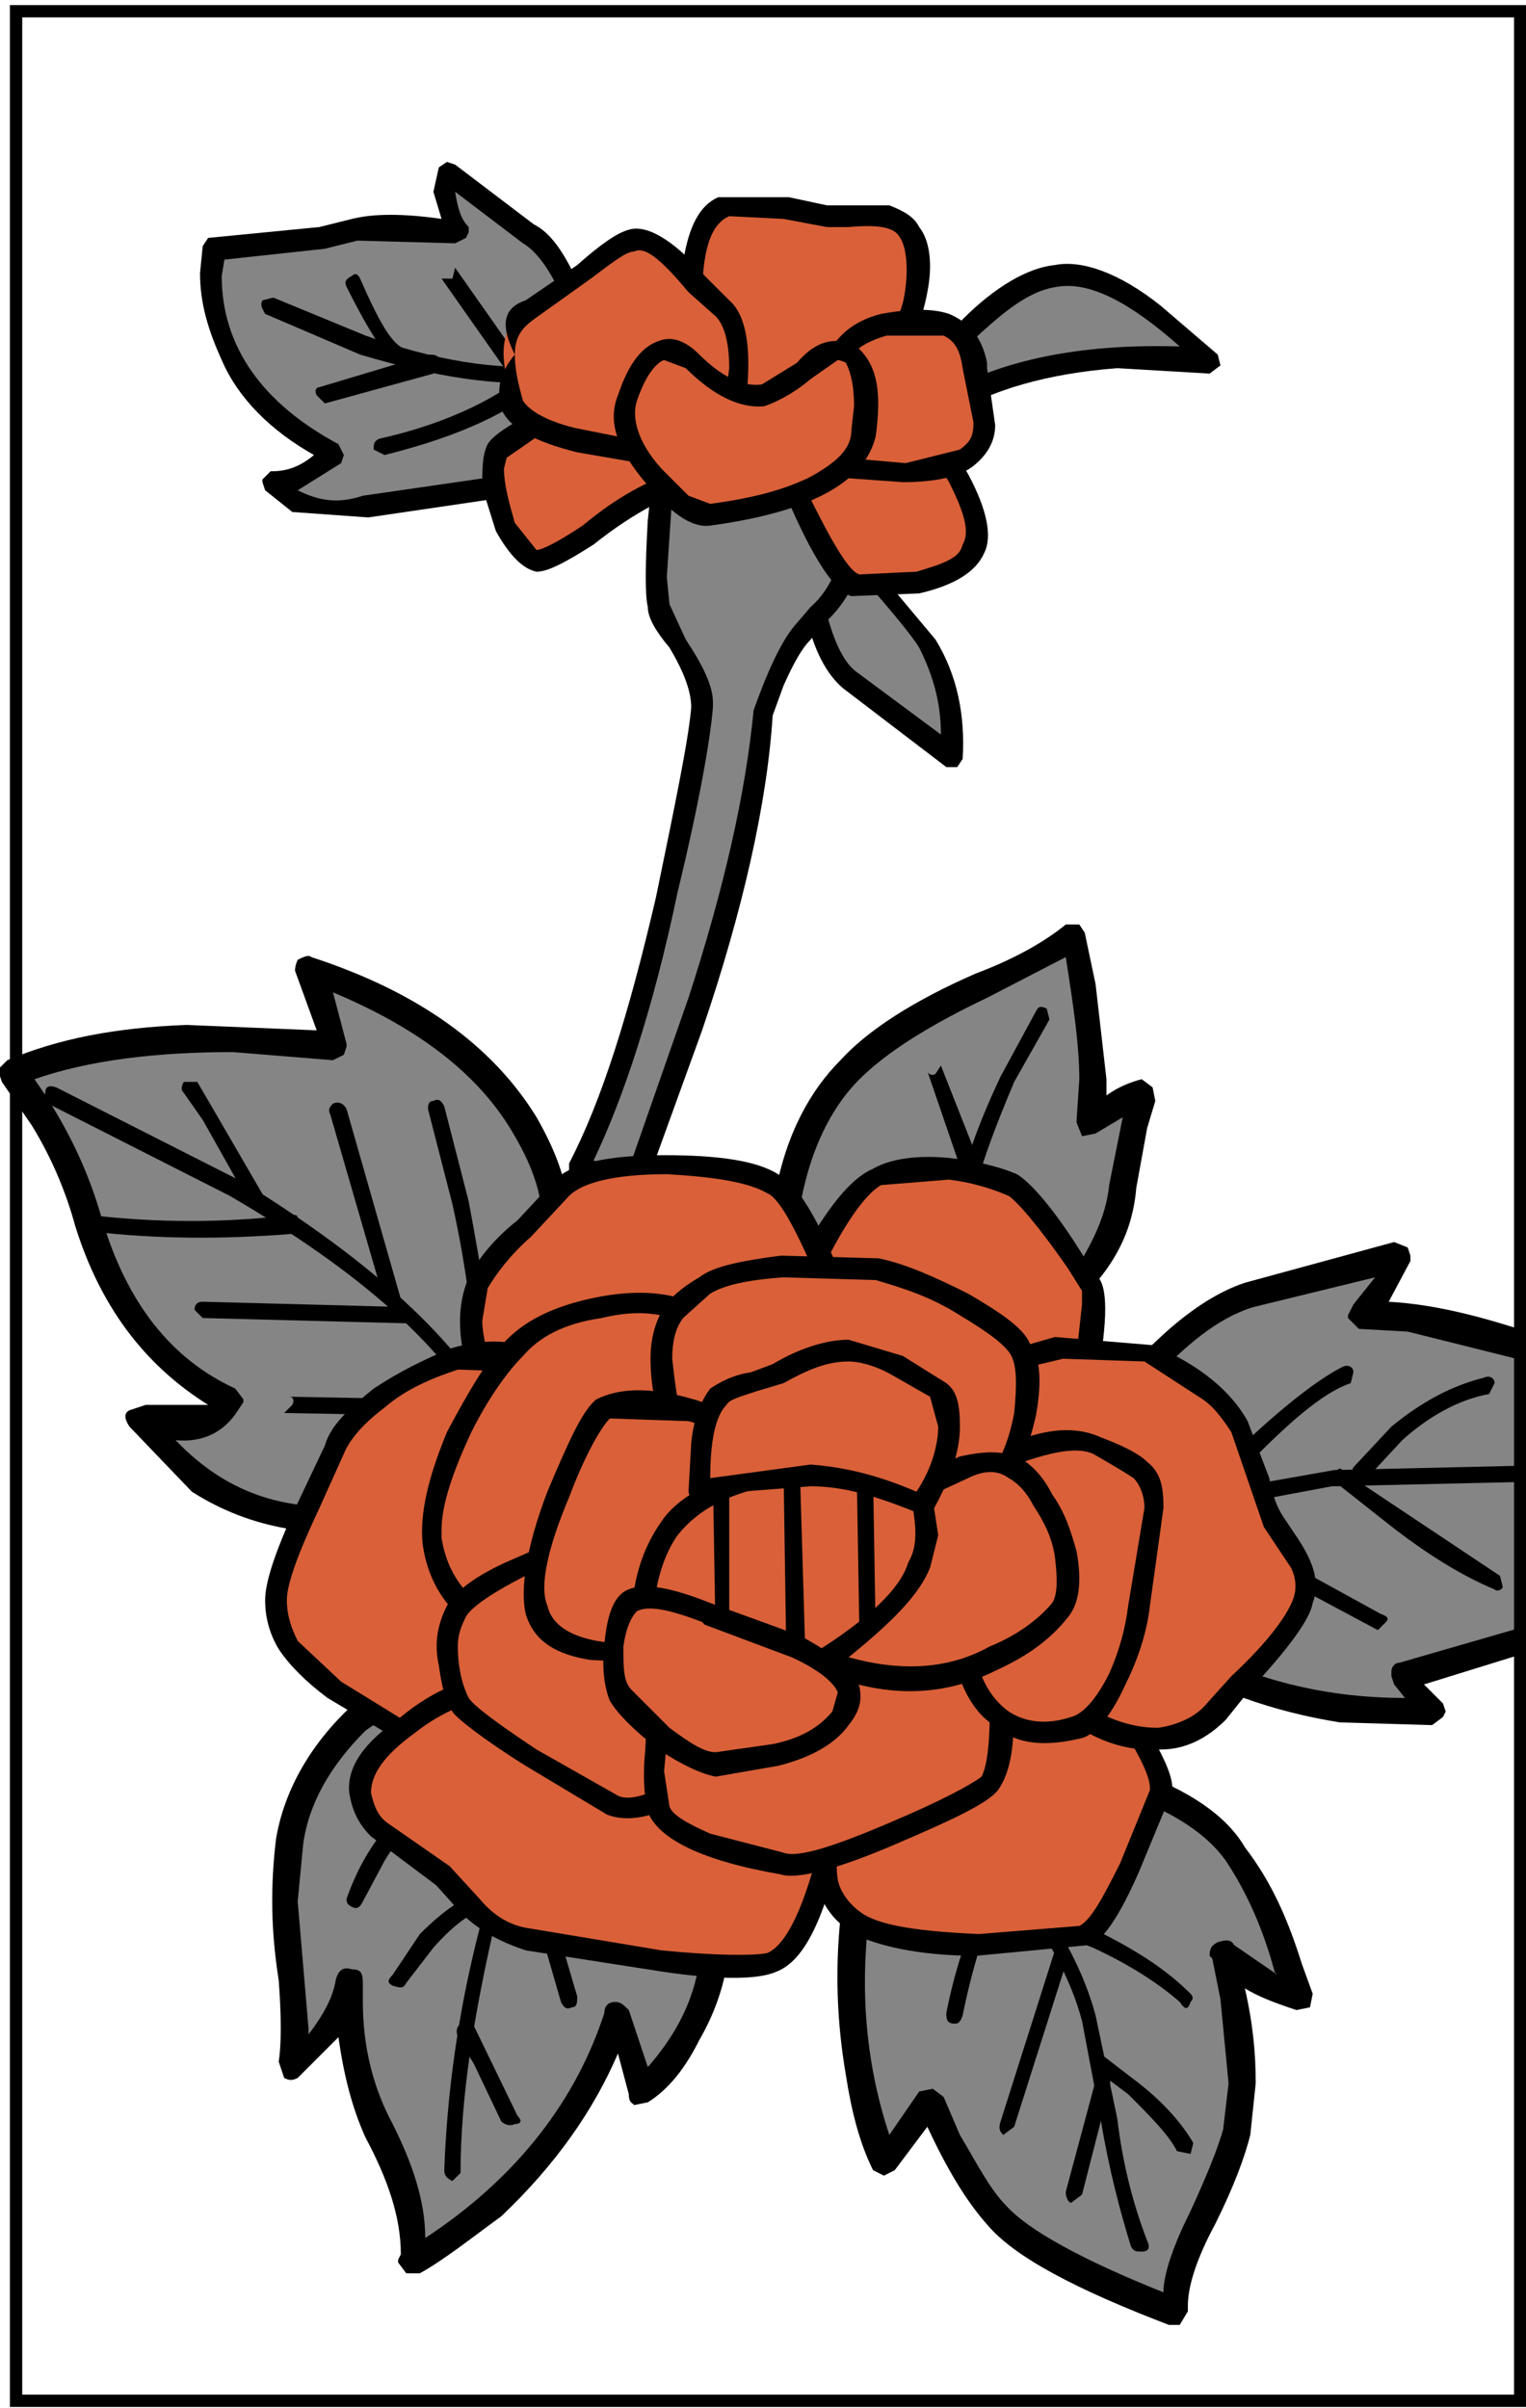 <?xml version="1.0" encoding="utf-8"?>
<!-- Generator: Adobe Illustrator 13.0.0, SVG Export Plug-In . SVG Version: 6.00 Build 14948)  -->
<!DOCTYPE svg PUBLIC "-//W3C//DTD SVG 1.1//EN" "http://www.w3.org/Graphics/SVG/1.1/DTD/svg11.dtd">
<svg version="1.1" id="圖層_1" xmlns="http://www.w3.org/2000/svg" xmlns:xlink="http://www.w3.org/1999/xlink" x="0px" y="0px"
	 width="372px" height="587px" viewBox="0 0 372 587" enable-background="new 0 0 372 587" xml:space="preserve">
<g>
	<g>
		<rect width="372" height="587" fill="#FFFFFF" fill-opacity="1.0"/>
	</g>
	<g>
		<path fill="#858585" d="M144.687,108.275c5.292-7.275,4.633-16.54-1.324-27.123c-4.629-13.231-9.262-21.172-14.553-24.48
			l-19.848-14.556v3.967c-0.662,3.309,0,7.281,2.646,10.589l-24.48-0.665L69.929,59.98l-17.864,0.666l0.663,17.858
			c3.97,13.231,13.231,24.479,28.447,32.42c-5.292,4.626-9.924,6.616-14.553,6.616l5.953,4.626c5.292,2.648,11.246,3.308,16.54,1.99
			l44.986-6.616C138.733,115.55,142.041,112.907,144.687,108.275z"/>
	</g>
	<g>
		<path d="M151.302,97.033c0-5.298-2.646-10.589-5.954-16.54l-4.632-11.914c-3.309-7.274-6.616-11.907-10.586-13.89l-19.185-14.557
			l-1.984-0.666l-1.986,1.331l-1.321,5.95l1.983,6.616c-9.262-1.324-16.54-1.324-21.831,0l-7.94,1.984l-27.126,2.65l-1.321,1.983
			l-0.662,6.617c0,7.281,1.983,13.896,5.292,21.171c3.97,9.265,11.91,17.199,22.496,23.156c-3.97,3.308-7.278,3.967-10.586,3.967
			c-0.662,0.659-1.324,1.324-1.987,1.99v0.659l0.663,1.983l6.616,5.291l18.526,1.325l44.986-6.616h0.663
			c7.937-3.308,12.569-8.599,14.553-15.874L151.302,97.033z M145.349,97.033l-0.662,5.285c-1.324,5.298-5.292,9.264-10.586,11.914
			l-45.649,6.616c-5.953,1.983-10.586,1.318-15.877-1.325l10.586-6.616l0.659-1.983l0,0l-1.321-2.649
			c-18.527-9.924-28.45-23.814-28.45-41.013l0.662-3.974l24.48-2.642l7.937-1.99l23.818,0.659l2.646-1.318l0.662-1.325v-1.324
			c-1.983-1.984-2.646-4.626-3.308-8.6l16.539,12.566c4.633,2.649,9.262,10.589,13.232,22.497v1.324
			C144.024,87.768,145.349,93.06,145.349,97.033z"/>
	</g>
	<g>
		<path d="M63.972,73.212c-0.659,1.324,0,1.983,0.663,3.308l23.155,9.924c17.864,5.292,33.079,7.94,47.636,6.616l1.983-1.983
			c0-1.324-0.662-1.99-2.646-1.99c-13.894,1.332-29.109-1.318-45.648-7.274l-22.493-9.265L63.972,73.212z"/>
	</g>
	<g>
		<path d="M130.13,89.752c-7.937,6.616-19.848,13.231-37.708,17.205c-1.325,0.66-1.325,1.318-1.325,2.643l2.646,1.325
			c18.526-4.633,31.096-10.583,39.036-17.864c1.321-1.324,1.321-1.983,0-3.308C132.117,89.086,130.792,89.086,130.13,89.752z"/>
	</g>
	<g>
		<path d="M85.806,67.262c-1.325,0.659-1.986,1.318-1.325,2.643c5.954,11.907,9.924,17.864,13.232,19.182l2.646-1.318
			c0-1.324,0-2.648-1.321-2.648c-3.308-0.659-6.616-6.616-11.249-17.199C87.127,66.597,86.468,66.597,85.806,67.262z"/>
	</g>
	<g>
		<path d="M104.33,86.444l-26.464,7.94c-0.662,0-1.321,0.659-0.662,1.984l1.986,1.983l26.463-7.275l1.321-3.308
			C106.975,86.444,105.654,86.444,104.33,86.444z"/>
	</g>
	<g>
		<path d="M107.637,67.921l17.202,24.473l2.645,0.666l0.663-3.308l-17.202-24.48l-0.663,2.649H107.637L107.637,67.921z"/>
	</g>
	<g>
		<path fill="#858585" d="M295.525,87.768L282.294,76.52c-9.923-6.616-18.522-9.923-25.138-9.258
			c-6.616,0.659-13.231,4.626-20.51,12.566l-9.264,11.248l3.309,7.934c9.925-6.616,23.817-10.583,41.68-11.242
			C280.975,87.109,288.91,87.109,295.525,87.768z"/>
	</g>
	<g>
		<path d="M294.868,91.076l2.646-1.99l-0.662-2.642l-13.895-11.907c-9.924-7.94-19.186-11.249-25.801-9.924
			c-6.616,0.659-14.557,5.292-22.494,13.231l-9.924,11.908v1.983l3.309,7.94l1.982,1.325h1.986
			c9.924-5.957,23.155-9.923,40.354-11.248L294.868,91.076z M231.354,95.043l-0.662-3.967c2.646-3.967,5.955-7.94,9.925-11.248
			c6.616-5.951,11.907-9.259,17.202-9.924c7.937-1.325,17.859,3.973,29.771,14.556C265.096,83.802,246.57,87.109,231.354,95.043z"/>
	</g>
	<g>
		<path fill="#858585" d="M207.537,165.833l24.479,18.523c0.659-9.924-1.324-18.523-5.955-27.122
			c-1.984-4.633-9.924-13.232-23.814-28.454l-5.958,7.281l1.987,11.907C200.921,157.235,203.566,162.526,207.537,165.833z"/>
	</g>
	<g>
		<path d="M204.229,127.463l-1.981-1.324c-1.325,0-1.325,0-1.987,1.324l-5.953,6.616l-0.662,1.983l2.646,13.232
			c1.987,9.258,5.295,15.215,9.267,18.523l25.139,19.188h2.646l1.323-1.99c0.663-10.583-1.323-20.506-6.615-29.105L204.229,127.463z
			 M198.938,136.063l3.31-3.308l1.981,1.324c11.25,12.573,17.864,20.506,19.849,23.814c3.308,6.616,5.292,13.231,5.292,21.172
			l-20.508-15.215C204.229,160.542,200.921,150.619,198.938,136.063z"/>
	</g>
	<g>
		<path fill="#858585" d="M160.564,147.311l5.954,11.907c3.308,4.633,4.632,9.259,4.632,13.232
			c-0.662,8.6-3.308,24.479-8.599,46.311c-6.616,28.447-13.894,50.943-21.834,66.158l13.894,3.308l13.894-37.712
			c9.262-29.112,15.878-54.91,17.861-76.741c2.647-9.265,5.957-15.881,8.603-19.848l7.938-7.94c3.308-3.308,4.632-8.6,5.294-15.215
			c1.32-8.605-1.325-15.221-8.602-19.847c-8.602-5.298-21.17-5.957-37.709-2.649l-1.324,17.198
			C159.901,137.387,159.243,144.662,160.564,147.311z"/>
	</g>
	<g>
		<path d="M161.227,106.291c-0.663,0-1.325,0.666-1.325,1.984l-1.983,18.529c-0.662,11.242-0.662,18.517,0,21.166
			c0,2.649,1.983,5.957,5.292,9.924c3.97,6.616,5.294,11.249,5.294,14.556c-0.662,7.94-3.97,23.821-8.603,46.311
			c-6.616,28.447-13.231,49.618-21.168,64.834v2.648l1.984,1.318l13.231,3.974c1.324,0,2.646,0,3.308-1.984l13.894-38.376
			c9.924-29.105,15.876-55.569,17.203-76.741l2.646-7.274c2.646-5.958,4.633-9.265,6.616-11.249l3.308-3.974
			c5.953-5.285,9.263-12.566,9.925-20.506c1.324-8.599-0.662-15.215-6.617-19.848C195.63,102.983,181.074,101.659,161.227,106.291z
			 M163.209,147.311l-0.659-6.616l1.983-29.771c16.54-3.308,29.107-1.99,36.387,3.967c3.309,3.308,5.292,7.94,5.292,13.232v2.648
			c-1.321,6.616-3.967,13.232-8.601,17.199l-3.971,4.632c-3.308,3.974-6.615,11.249-9.923,20.513
			c-1.983,20.506-7.278,43.662-15.877,70.125l-14.557,41.679l-8.599-1.983c7.278-15.222,14.556-37.046,20.51-65.5
			c5.292-21.831,7.938-37.046,8.599-44.986v-1.325c0-3.966-2.646-9.264-6.616-15.215L163.209,147.311z"/>
	</g>
	<g>
		<path fill="#D96038" d="M221.432,56.672c-0.662-1.983-3.971-3.308-7.279-3.973l-12.568,0.665l-12.568-3.308h-12.573
			c-3.967,1.983-6.616,7.281-7.938,15.215v12.573l3.308,12.573c2.646,8.592,5.954,13.231,9.924,13.89
			c3.97,1.318,9.924-1.324,17.861-6.616l16.539-13.231c3.971-1.99,6.615-6.616,7.278-13.232
			C224.076,64.613,224.076,59.98,221.432,56.672z"/>
	</g>
	<g>
		<path d="M226.061,71.229c1.323-6.616,0.662-12.573-1.983-15.88c-1.324-2.649-3.97-3.967-7.278-5.292h-10.585h-4.63l-9.261-1.983
			H175.12c-4.632,1.983-7.277,7.275-8.602,15.88l-0.659,13.891l3.967,15.215c2.649,7.94,6.616,13.231,11.249,13.897
			c5.954,1.318,14.556-3.308,27.125-13.897l9.262-6.616C222.093,84.46,224.738,78.504,226.061,71.229z M219.443,57.997
			c1.324,1.983,1.986,6.616,1.324,11.907c-0.66,6.616-3.308,10.589-5.953,12.566L192.98,98.351c-5.291,2.648-8.6,4.632-10.583,3.308
			c-1.987-0.659-4.632-3.308-7.278-8.599c-1.324-5.292-3.308-9.924-3.97-15.215v-4.632c0-11.907,1.984-18.523,6.616-20.513
			l13.231,0.665l10.586,1.984h5.291C214.152,54.689,218.123,55.348,219.443,57.997z"/>
	</g>
	<g>
		<path fill="#D96038" d="M144.687,97.692l-10.586,3.967c-6.616,3.308-11.245,5.958-13.232,7.94
			c-1.321,3.308-0.662,7.94,1.325,15.215c1.983,7.275,5.291,11.249,8.599,11.249c1.987,0.666,6.616-1.983,14.556-7.94
			c9.262-5.957,18.523-10.583,26.463-13.232C160.564,101.659,151.302,96.368,144.687,97.692z"/>
	</g>
	<g>
		<path d="M162.551,102.318c-7.278-5.951-13.231-8.593-18.526-7.935l0,0c-14.553,5.957-23.156,10.583-25.139,13.891
			c-1.324,2.649-1.324,5.957-1.324,10.583l3.308,10.589c3.308,5.95,6.616,9.258,9.924,9.924c2.646,0,6.616-1.984,13.894-6.616
			c9.924-7.941,19.186-12.566,27.788-15.215l1.983-1.99l-0.663-2.643L162.551,102.318z M145.349,99.675
			c5.292-0.666,12.569,3.974,21.831,14.557c-9.262,2.648-17.202,7.274-25.139,13.891c-5.954,3.967-9.924,5.957-11.249,5.957
			l-5.292-6.616c-1.324-4.632-2.646-9.265-2.646-13.231l0.659-2.649l8.603-5.957L145.349,99.675z"/>
	</g>
	<g>
		<path fill="#D96038" d="M178.428,101.659c3.309-13.231,1.983-22.496-3.308-27.122l-10.585-11.249
			c-4.633-3.973-7.94-5.291-10.586-5.291c-2.646,0.659-5.954,3.308-11.907,8.6l-13.231,9.258
			c-6.616,2.649-7.941,10.589-3.309,22.497c1.983,5.957,13.232,10.583,34.4,12.573L178.428,101.659z"/>
	</g>
	<g>
		<path d="M144.024,67.921c5.295-3.967,8.603-6.616,10.586-6.616c2.646-1.325,6.616,1.983,13.232,9.923l5.953,5.292
			c2.646,1.984,3.97,6.616,3.97,13.232l-1.324,10.589l-16.54,7.934l-19.847-3.967c-7.937-1.989-11.245-4.632-12.57-6.616
			c-1.321-4.632-1.983-7.94-1.983-11.248c-3.308,3.974-4.632,7.94-3.308,13.231c1.983,4.632,7.937,7.941,18.523,10.589l19.185,3.308
			h1.325l18.523-9.265l1.324-1.324c2.646-15.874,1.324-25.798-3.308-29.771l-5.954-5.951c-7.94-9.265-14.556-12.572-18.526-11.254
			c-2.646,0.665-6.616,3.308-12.569,8.605l-12.57,8.6c-5.954,1.983-5.954,6.616-2.646,13.231c0-4.632,1.983-6.616,4.629-8.6
			L144.024,67.921z"/>
	</g>
	<g>
		<path fill="#D96038" d="M191.66,114.891l6.615,13.232c4.629,9.264,7.938,14.556,9.924,14.556l15.877-0.666
			c7.277-1.318,11.908-4.626,13.232-7.934c1.982-3.967,0.662-9.924-3.31-17.864c-3.97-6.616-7.938-11.248-11.248-13.231
			c-1.983-0.665-8.601,1.324-17.86,5.292L191.66,114.891z"/>
	</g>
	<g>
		<path d="M189.674,116.215c7.277,17.864,13.23,27.788,17.863,29.106l16.539-0.659c8.6-1.984,13.895-5.292,15.878-9.924
			c1.985-3.967,0.662-10.583-3.97-19.188c-4.631-7.934-8.602-12.566-11.908-14.55c-4.633-2.648-16.539,1.984-33.079,11.907
			C189.674,113.572,189.014,114.232,189.674,116.215z M221.432,105.626c2.646,1.331,5.952,5.298,9.924,11.914
			c3.308,6.616,5.291,11.907,3.308,15.215c-0.662,3.308-4.632,4.632-11.247,6.616l-13.895,0.666
			c-2.646-0.666-7.274-8.606-14.554-23.821C210.184,107.616,218.785,104.308,221.432,105.626z"/>
	</g>
	<g>
		<path fill="#D96038" d="M202.904,93.06v21.172l17.203,0.659l15.877-3.967c2.647-1.325,3.97-4.633,3.97-7.94l-2.646-13.897
			c-0.662-5.284-3.31-8.593-6.617-9.923l-15.215,0.666c-5.295,0.665-8.604,3.308-11.248,7.94L202.904,93.06z"/>
	</g>
	<g>
		<path d="M231.354,76.52c-3.971-1.325-9.262-1.325-16.539,0c-5.295,1.324-9.262,3.973-11.91,7.94
			c-1.983,2.649-2.646,5.292-2.646,8.599v21.172l1.324,1.983l18.524,1.325c7.938,0,13.893-1.325,17.201-3.967
			c3.308-2.648,5.291-5.956,5.291-9.923l-1.983-13.897v-1.325C239.292,81.812,235.984,78.504,231.354,76.52z M205.555,111.583
			l-0.662-18.523l1.981-5.292c1.325-2.648,4.633-4.632,9.263-5.957h13.895c2.646,1.324,3.97,3.308,4.632,7.94l2.646,13.231
			c0,3.308-0.662,4.633-3.309,6.616l-13.23,3.308L205.555,111.583z"/>
	</g>
	<g>
		<path fill="#858585" d="M75.22,236.625l5.954,18.523l-26.463-1.983c-19.848,0-37.049,2.649-51.602,8.599l7.278,11.249
			c5.292,8.6,9.261,17.199,11.245,25.139c5.954,20.513,17.202,35.063,34.403,43.668l-6.616,4.627l-15.218-0.659l13.894,15.216
			c13.894,9.258,29.771,11.906,48.297,7.939c9.262-3.31,17.199-9.266,24.477-17.199c15.218-15.88,19.848-33.744,14.557-54.258
			c0-6.615-1.987-14.549-7.278-22.489C117.561,257.791,100.359,245.224,75.22,236.625z"/>
	</g>
	<g>
		<path d="M72.574,233.976c0,0-0.662,1.324-0.662,2.648l5.292,14.55l-31.755-1.318c-17.202,0.659-31.096,3.308-43.665,8.6
			l-1.983,1.983v1.324l0.663,1.984l7.274,10.583c5.294,8.606,8.603,17.206,10.586,24.486c5.954,19.183,16.54,33.738,32.417,43.662
			H35.525l-3.971,1.318c-1.321,0.664-1.321,1.989,0,3.973l15.219,15.875c14.553,9.265,31.092,11.912,50.278,8.604
			c7.278-3.308,15.218-7.938,22.497-14.556c14.553-13.232,21.169-28.447,21.169-44.986l-1.984-15.223
			c0-7.935-2.646-15.874-7.94-25.132c-10.586-17.205-28.447-30.437-54.91-39.036C75.22,232.658,73.896,233.317,72.574,233.976z
			 M24.939,297.484c-3.308-11.9-8.599-23.155-16.54-34.396c13.232-4.633,29.771-6.617,48.298-6.617l24.477,1.984l2.646-1.324
			l0.662-1.984v-0.665l-3.308-12.566c20.51,8.599,35.725,19.847,44.327,35.063c4.629,7.94,6.616,14.557,6.616,20.507v0.664
			l1.983,14.558c0,15.215-5.954,28.446-18.523,39.694l-20.509,13.23c-22.494,4.627-39.033-0.658-52.265-14.555
			c6.616,0.664,11.907-1.984,15.215-7.281l1.324-1.979v-0.666l-1.987-2.643C41.479,331.229,30.893,317.332,24.939,297.484z"/>
	</g>
	<g>
		<path d="M11.045,266.396c-0.659,1.318,0,1.983,0.663,2.649l44.327,22.49c31.755,18.523,52.927,37.052,62.851,56.898
			c1.321,1.318,1.983,1.979,3.308,0.659c0.662-0.659,1.321-1.323,0-2.647c-10.586-19.848-31.758-39.036-62.851-58.218
			l-45.648-23.156C11.708,264.406,11.045,265.071,11.045,266.396z"/>
	</g>
	<g>
		<path d="M44.787,263.747c-0.663,1.324-0.663,1.99,0,2.649l4.632,6.616l11.907,21.165c0,0.666,1.325,0.666,2.646,0.666
			c0.663,0,0.663-1.324,0.663-2.642l-11.907-20.514l-4.632-7.94H44.787L44.787,263.747z"/>
	</g>
	<g>
		<path d="M19.647,298.15c0,0.666,0.663,1.324,1.984,1.982c16.54,1.99,33.079,1.99,49.619,0.659
			c1.324-0.659,1.987-1.978,1.324-2.644c0-1.981,0-1.981-1.324-1.981c-16.54,1.981-33.079,1.981-49.619,0
			C20.969,295.509,20.31,296.168,19.647,298.15z"/>
	</g>
	<g>
		<path d="M97.713,316.674l-13.232-46.311c-0.662-1.318-1.983-1.984-3.308-1.318c-0.662,0.659-1.321,1.318-0.662,2.643
			l13.231,45.645l1.987,1.331L97.713,316.674z"/>
	</g>
	<g>
		<path d="M47.433,319.323l1.986,1.981l50.94,1.325l1.325-1.325l-1.983-2.643l-50.281-1.331
			C48.095,317.332,47.433,317.998,47.433,319.323z"/>
	</g>
	<g>
		<path d="M105.654,268.379c-1.324,0-1.324,1.325-1.324,1.984l5.953,23.156c3.97,17.863,5.294,32.42,5.957,44.327
			c0,1.324,0.659,2.644,1.983,2.644l1.983-2.644c0-11.906-2.646-27.129-5.954-44.986l-5.954-23.155
			C107.637,268.379,106.975,267.714,105.654,268.379z"/>
	</g>
	<g>
		<path d="M71.25,342.479l-1.983,1.982l37.049,0.666l1.983-1.33l-1.983-2.645l-35.728-0.664
			C71.25,340.488,71.913,341.152,71.25,342.479z"/>
	</g>
	<g>
		<path fill="#858585" d="M173.795,456.932l-25.139-23.155c-18.526-15.874-33.08-25.14-42.341-27.13l-16.54,10.59
			c-11.248,9.924-17.202,19.848-19.188,31.096c-1.321,9.924-1.321,21.166,0.662,32.421c0.663,10.583,0.663,18.517,0,23.155
			c7.94-5.956,13.231-12.572,13.894-20.514l0.662,11.248c0.662,9.925,3.308,17.857,6.616,25.14
			c6.616,11.248,8.599,21.831,7.937,31.755l20.51-15.88c15.218-13.232,24.48-28.441,29.771-44.321l2.646,7.934l3.308,11.256
			c3.97-3.31,7.278-7.947,11.249-13.897C174.458,484.06,176.441,470.828,173.795,456.932z"/>
	</g>
	<g>
		<path d="M175.782,454.288l-25.804-23.821c-19.186-15.873-33.08-24.479-42.341-27.128h-2.646l-17.864,11.255
			c-11.245,9.923-17.861,21.824-19.848,33.737c-1.321,11.242-1.321,21.832,0.662,34.396c0.663,8.606,0.663,15.882,0,19.849
			l1.325,3.974c1.321,0.665,1.983,0.665,3.308,0l9.924-9.924c1.321,9.258,3.308,17.205,6.616,24.479
			c5.292,9.925,8.599,19.188,8.599,28.446l-0.662,1.325v0.659l1.987,2.647h3.308c5.954-3.308,12.57-8.604,19.848-13.891
			c13.232-12.572,22.493-25.804,28.447-39.694l2.646,9.925c0,1.977,0.663,1.977,1.325,2.642l3.308-0.665
			c5.292-3.309,9.262-8.593,12.57-15.209c7.278-12.573,9.262-26.463,5.954-41.025L175.782,454.288z M170.488,458.255l0.662,11.242
			c0,13.23-3.97,23.821-13.232,34.41l-4.632-13.897c-1.321-1.324-1.983-1.981-3.308-1.981c-1.984,0-2.646,1.316-2.646,2.647
			c-6.616,20.507-20.51,39.694-43.666,54.903c0-9.259-3.308-18.518-7.937-27.781c-4.632-8.605-7.278-18.529-7.278-29.771v-4.634
			c0-2.643-0.662-3.308-2.646-3.308c-1.986-0.666-3.308,0-3.97,2.642c-0.662,3.975-2.646,7.947-6.616,13.231v-1.317l-2.646-31.096
			l1.322-13.896c1.324-9.924,6.616-19.184,15.218-27.781l17.202-11.914C120.869,413.928,142.041,430.467,170.488,458.255z"/>
	</g>
	<g>
		<path d="M124.177,443.698l-7.278,26.465c-5.291,20.513-7.937,40.36-8.599,58.876c0,1.331,0.662,1.99,1.983,2.649l1.987-1.983
			c0-18.522,3.308-38.37,7.937-58.877l7.278-26.464c0.663-0.666,0-1.989-0.662-2.648
			C125.501,441.716,124.177,441.716,124.177,443.698z"/>
	</g>
	<g>
		<path d="M126.164,515.808l-10.586-21.823c-1.324-0.665-1.986-1.331-3.308-0.665c-0.662,0.665-1.324,1.323-0.662,3.308l3.97,6.615
			l6.616,13.896c0.662,0.659,1.983,1.318,3.308,0.659C126.823,517.798,127.484,517.139,126.164,515.808z"/>
	</g>
	<g>
		<path d="M95.73,481.41c-1.324,1.317-1.324,1.983,0,2.648c1.983,0.658,2.646,0.658,3.308-0.665l6.616-8.6
			c5.292-5.957,9.923-9.265,15.215-10.582l1.325-1.99l-0.662-1.318l-1.325-0.664c-5.954,1.322-11.245,4.632-17.861,11.247
			L95.73,481.41z"/>
	</g>
	<g>
		<path d="M128.147,451.64c-1.324,0-1.324,1.318-1.324,1.983l9.924,34.404c0.662,1.316,1.324,1.981,2.648,1.316
			c1.322,0,1.322-1.316,1.322-2.643l-9.924-33.744C130.792,451.64,129.471,450.98,128.147,451.64z"/>
	</g>
	<g>
		<path d="M107.637,434.44c-10.586,5.949-18.523,15.209-23.156,28.44c0,0.665,0,1.331,1.325,1.989c1.321,0.659,1.983,0,2.646-1.324
			l5.292-9.924c3.97-6.616,9.924-12.566,15.218-15.215l1.321-2.649C108.961,434.44,108.299,434.44,107.637,434.44z"/>
	</g>
	<g>
		<path fill="#858585" d="M275.68,434.44l-16.539-4.64l-47.634,19.849c-4.633,18.528-5.294,37.053-1.985,55.574
			c1.324,9.267,3.97,16.54,5.957,21.838l7.938-11.255l3.309-3.308l3.969,9.265c3.971,7.274,7.94,13.893,12.57,18.529
			c6.615,7.275,20.51,15.209,43.002,23.155c-0.662-4.639,1.325-11.254,5.953-19.849c4.633-11.255,7.94-19.188,9.267-23.819
			c1.982-7.281,1.982-16.54,0-28.446l-3.309-14.557c3.967,3.974,9.261,7.28,18.522,9.924l-4.632-13.897
			c-1.984-6.614-5.954-13.891-11.245-21.165C296.188,445.023,287.59,439.067,275.68,434.44z"/>
	</g>
	<g>
		<path d="M259.802,426.493l-2.646,0.666l-46.313,19.183l-2.646,1.989c-4.634,19.189-5.294,38.371-1.986,57.553
			c1.324,8.606,3.308,16.54,6.616,23.155l2.648,1.331l2.646-1.331l7.938-10.582c4.631,9.924,9.265,17.863,14.556,23.814
			c6.616,7.945,21.831,15.881,44.327,24.484h2.646l1.982-3.308v-1.33c0-4.627,1.986-11.242,6.615-19.848
			c4.634-9.26,7.278-16.54,8.604-21.825l1.321-12.572c0-7.274-0.662-14.556-2.646-23.156c3.309,1.984,6.615,3.311,12.569,5.292
			l3.308-0.665l0.662-3.309l-2.646-7.274c-3.309-10.583-7.278-19.848-13.895-28.445c-4.633-7.94-13.895-13.897-26.463-18.523
			L259.802,426.493z M210.846,483.395c0-10.59,1.324-21.172,3.307-31.755l44.988-18.529c19.846,4.639,33.077,11.255,39.693,20.514
			c5.295,7.939,9.266,17.205,11.911,27.129l0.662,0.658l-10.586-7.273c-0.663-1.332-1.987-1.332-3.972-0.666
			c-1.324,0.666-1.981,1.324-1.981,3.309l0.657,0.666l1.988,9.924l1.981,20.506l-1.32,11.241c-1.325,4.64-3.971,11.255-7.94,19.849
			c-3.971,7.946-6.615,15.221-6.615,19.849c-19.848-7.936-33.079-15.21-38.371-21.166c-3.971-3.968-7.277-10.583-11.248-17.199
			l-3.971-9.265l-2.646-1.99l-3.308,0.666l-7.278,10.589C212.829,508.532,210.846,495.96,210.846,483.395z"/>
	</g>
	<g>
		<path d="M234.662,447.007l12.57,13.896c8.599,11.9,13.894,21.824,16.539,31.749l4.631,24.485
			c1.984,11.9,4.631,21.825,7.275,30.432c0.662,1.317,1.325,1.317,2.649,1.317c1.983,0,1.983-1.317,1.321-2.644
			c-3.31-8.6-5.955-18.522-7.278-29.771l-5.291-25.139c-2.646-9.925-7.94-20.507-16.54-31.762l-12.568-15.209
			c-0.662-0.666-1.986-0.666-3.31,0C234,445.023,234,446.342,234.662,447.007z"/>
	</g>
	<g>
		<path d="M263.771,534.997l6.615-25.806c0.662-1.978,0-2.643-0.662-3.309c-1.322,0-2.646,0-2.646,1.331l-7.278,27.123
			c0,1.318,0.662,2.648,1.324,2.648L263.771,534.997z"/>
	</g>
	<g>
		<path d="M267.08,504.566l7.939,5.957c5.291,5.283,9.924,9.923,11.906,13.891l3.309,0.659l0.662-2.649
			c-2.646-4.626-7.277-9.924-13.23-14.55l-8.604-6.615h-2.646C265.755,502.576,265.755,503.907,267.08,504.566z"/>
	</g>
	<g>
		<path d="M247.232,518.457l13.23-41.679c0.662-0.665,0-1.983-0.662-2.643c-1.322-0.666-2.646-0.666-2.646,1.317l-13.23,41.685
			c-0.662,1.978,0,2.644,0.661,3.309L247.232,518.457z"/>
	</g>
	<g>
		<path d="M253.186,467.521c0,0.658,0,1.978,1.324,2.644l11.907,4.632c8.603,3.967,15.877,8.6,21.173,13.232
			c1.32,1.981,1.982,1.981,2.646,0c0.662-0.659,0.662-1.325,0-1.991c-5.954-5.949-13.231-10.582-22.493-15.208l-11.911-4.639
			C254.51,466.189,253.85,466.189,253.186,467.521z"/>
	</g>
	<g>
		<path d="M243.262,454.288l-5.291,12.566c-3.971,9.259-5.953,17.204-7.277,23.82c0,1.317,0,2.644,1.982,2.644
			c0.663,0,1.324,0,1.986-1.983c1.322-6.617,3.309-14.557,6.615-23.814l5.293-11.255l-0.663-2.643
			C244.586,452.958,243.925,453.623,243.262,454.288z"/>
	</g>
	<g>
		<path fill="#858585" d="M341.178,306.091l-37.049,9.265c-5.295,1.978-11.248,5.951-18.525,12.566l-9.263,9.26l7.278,64.18
			c13.23,7.935,27.788,12.566,44.327,15.21l21.169,0.665l-6.615-8.6l31.757-9.924l-1.323-70.126
			c-8.601-3.308-17.863-5.297-27.787-7.28l-13.231-0.666C335.222,317.332,338.529,312.707,341.178,306.091z"/>
	</g>
	<g>
		<path d="M339.854,302.783l-36.387,9.924c-5.953,1.982-12.568,5.956-19.848,12.572l-9.924,9.258
			c-0.662,0.666-0.662,1.324-0.662,2.645l7.277,64.18l1.982,2.644c13.232,7.94,27.788,13.231,44.328,15.874l22.493,0.666
			l2.646-1.982l0.663-1.326l-0.663-1.981l-4.629-4.633l27.784-8.601l2.648-3.308l-1.323-70.791l-1.984-2.644
			c-11.91-3.973-23.816-7.28-35.728-7.946l5.294-9.923v-1.318l-0.661-1.99L339.854,302.783z M328.605,320.641v0.666l2.648,2.643
			l11.907,0.665l26.463,6.616l1.324,65.492l-29.771,8.606c-1.323,0-1.985,1.317-1.985,1.981v1.326l0.662,1.982l2.646,3.309
			c-21.169,0-39.696-5.291-55.573-14.558l-7.277-61.524c9.262-9.925,17.201-16.541,25.802-19.184l29.771-7.281l-5.292,6.616
			L328.605,320.641z"/>
	</g>
	<g>
		<path d="M291.561,364.311c-1.324,0-1.324,0.664-1.324,2.642c0,1.332,1.324,1.332,2.646,1.332l31.758-5.958l57.557-1.323
			l1.986-1.983c0.658-1.324,0-1.99-1.324-1.99l-57.56,1.33L291.561,364.311z"/>
	</g>
	<g>
		<path d="M361.685,335.861c-7.938,1.984-15.215,5.957-22.492,11.908l-9.263,9.924c-0.661,1.324-0.661,2.643,0,3.309l3.309-0.666
			l8.6-9.258c6.616-5.951,13.896-9.926,21.173-11.249l1.323-2.647C364.333,335.861,363.01,335.203,361.685,335.861z"/>
	</g>
	<g>
		<path d="M365.655,384.156l-37.709-25.139c-1.324-1.324-1.324-1.324-2.648,0c-1.321,1.317-0.659,1.983,0.662,2.647l12.569,9.925
			c9.265,7.273,17.863,12.564,25.804,15.874c0.659,0.665,1.984,0,1.984-0.666L365.655,384.156z"/>
	</g>
	<g>
		<path d="M327.284,333.214c-5.294,2.647-13.231,8.604-23.155,17.864l-13.23,13.23c-0.662,0.666-0.662,1.323,0,2.643
			c1.319,0.666,2.646,0.666,3.308,0l12.569-12.565c9.262-9.259,16.539-15.216,22.493-17.204l0.661-2.645
			C329.93,333.214,328.605,332.555,327.284,333.214z"/>
	</g>
	<g>
		<path d="M307.438,382.173l28.446,15.216l1.986-1.982c0.659-0.659,0.659-1.325-1.324-1.99l-26.464-14.55
			c-0.662-1.324-1.982-0.659-3.308,0.659C306.774,380.85,306.774,380.85,307.438,382.173z"/>
	</g>
	<g>
		<path fill="#858585" d="M277.004,273.012l1.982-6.616c-2.646,0.659-5.953,1.983-9.262,3.967l-3.971,3.308
			c1.325-5.292,1.325-15.215-0.658-27.781l-3.309-17.205c-3.971,3.308-12.572,7.94-25.805,13.231
			c-12.568,5.95-22.494,11.907-28.446,18.523c-7.278,7.94-12.569,17.864-15.216,31.762c-1.324,6.615-1.986,12.564-1.986,18.516
			l51.605,17.205c9.262-3.309,17.199-8.599,23.154-16.54c5.292-7.28,7.938-14.556,8.6-21.831
			C273.695,284.253,275.02,278.968,277.004,273.012z"/>
	</g>
	<g>
		<path d="M279.648,274.996l1.986-6.617l-0.662-3.308l-2.646-1.983c-2.649,0.659-5.957,1.983-8.603,3.966v-3.966l-2.646-23.156
			l-2.646-12.573l-1.324-1.983h-3.309c-3.971,3.308-11.244,7.94-21.831,11.907c-15.219,6.616-26.464,13.891-33.079,21.172
			c-7.277,7.281-13.23,17.864-15.878,32.414c-1.323,7.281-1.985,13.896-1.985,19.848c0,1.331,0.662,1.99,1.985,2.649l51.603,17.862
			h2.646c9.924-3.308,18.526-9.924,24.48-19.182c5.953-7.281,8.599-14.563,9.262-22.497L279.648,274.996z M262.447,273.012v0.659
			l1.324,3.308l3.309-0.659l6.615-3.967l-3.309,16.54c-0.662,6.616-3.308,12.566-7.277,19.182
			c-5.953,7.28-12.569,13.231-21.832,16.539l-47.635-16.539c0.662-20.513,6.615-35.722,15.877-44.986
			c6.616-6.617,17.203-13.232,31.097-19.848l19.186-9.923c1.986,12.573,3.308,21.831,3.308,29.771L262.447,273.012z"/>
	</g>
	<g>
		<path d="M252.523,246.548l-8.6,15.881c-5.953,12.566-9.925,23.814-11.249,34.397c-0.659,1.324,0,1.99,1.324,1.99
			c1.325,0.658,1.983,0,1.983-1.332c1.986-10.583,5.957-21.166,11.248-33.737l8.6-15.215l-0.659-2.642
			C253.85,245.224,253.186,245.224,252.523,246.548z"/>
	</g>
	<g>
		<path d="M228.047,261.763c-0.663,0.666-1.986,0-1.986-0.665l8.603,25.145l2.646,1.984l1.983-3.308l-9.924-25.139L228.047,261.763z
			"/>
	</g>
	<g>
		<path fill="#D96038" d="M200.259,303.441l-5.952,12.572c13.23,13.231,29.771,21.166,46.973,23.155l22.492-1.323
			c3.31-13.897,3.31-22.49,1.983-25.14c-7.937-13.231-14.553-21.172-19.185-23.814c-4.631-1.99-9.262-3.308-15.217-3.974
			c-7.277-1.324-13.23,0-17.201,1.984C210.184,288.893,204.893,294.843,200.259,303.441z"/>
	</g>
	<g>
		<path d="M198.275,300.793c-2.646,5.298-4.633,9.924-6.615,13.896c-0.663,1.324-0.663,2.643,0.662,3.309
			c14.552,13.23,30.43,21.172,48.294,23.82l24.479-1.33l1.983-1.979c2.646-14.563,3.308-23.82,0.662-27.129l-3.308-4.633
			c-7.279-11.906-13.232-18.522-16.541-20.506c-4.633-1.99-10.586-3.308-16.539-3.967c-7.278-0.665-13.895,0-18.525,2.643
			C208.199,286.903,203.566,292.201,198.275,300.793z M214.814,288.893l16.539-1.331c5.293,0.666,9.924,1.989,14.554,3.974
			c1.985,1.324,7.278,7.28,14.557,17.864l3.308,5.291v3.308l-1.982,17.864c-7.939,1.982-15.219,1.318-24.479-0.659
			c-14.558-2.647-27.789-9.265-39.695-19.849C204.229,300.793,210.184,291.535,214.814,288.893z"/>
	</g>
	<g>
		<path fill="#D96038" d="M125.501,301.459c-3.97,3.309-6.616,7.281-8.603,11.248c-2.646,7.275-2.646,15.215,1.325,25.139
			c15.215,3.973,34.404,2.644,56.896-5.949c11.908-3.975,21.832-7.947,29.771-13.232c-5.953-17.204-11.91-27.128-17.201-30.436
			c-3.97-2.643-13.231-3.974-25.801-4.632c-13.231,0-21.834,2.648-25.142,6.616L125.501,301.459z"/>
	</g>
	<g>
		<path d="M134.763,288.227l-8.599,9.257c-5.957,4.64-9.924,9.925-11.911,13.896c-3.308,7.941-2.646,16.54,1.324,27.788l1.984,1.317
			c15.877,3.974,34.404,1.99,57.559-5.95c11.907-3.308,22.493-8.599,31.754-13.231c0.663-0.664,1.325-1.981,0.663-3.308
			c-6.616-18.522-12.569-29.105-17.863-31.755c-5.292-3.308-14.554-4.632-27.786-4.632
			C147.994,281.611,138.733,283.595,134.763,288.227z M118.885,314.023c1.983-3.308,5.292-7.934,10.586-12.564l9.262-9.924
			c3.308-3.308,11.245-5.292,23.818-5.292c11.907,0.66,19.847,1.984,24.477,4.626c3.309,1.332,7.94,10.59,14.557,26.463
			c-9.261,5.299-20.509,10.59-32.417,13.896c-19.188,6.617-35.728,7.281-48.96,3.975c-1.321-4.641-2.646-9.924-2.646-13.23
			L118.885,314.023z"/>
	</g>
	<g>
		<path fill="#D96038" d="M103.008,334.537c-11.911,5.292-18.527,11.249-21.834,19.184l-8.6,19.848
			c-3.97,7.281-5.294,13.23-5.294,16.539c0,3.974,0.662,7.281,3.308,11.254c1.986,2.644,5.294,6.617,10.586,10.584l27.788,16.54
			l13.232-1.991c9.262-4.625,15.215-12.564,19.185-25.133c3.308-11.254,2.646-26.463-1.324-44.332l-7.937-23.814
			C125.501,327.922,115.577,328.587,103.008,334.537z"/>
	</g>
	<g>
		<path d="M144.024,402.021c3.97-11.914,3.308-27.123-1.321-44.992c-2.649-12.567-5.295-21.166-8.603-25.133v-0.666
			c-6.616-4.633-14.553-5.291-23.818-2.644c-6.616,2.644-13.231,5.95-19.185,9.925c-6.616,5.285-10.586,9.258-11.907,13.891
			l-5.954,12.572c-5.957,12.566-8.603,20.506-8.603,25.133c0,4.64,1.324,8.605,3.308,11.914c2.646,3.967,6.616,7.934,11.911,11.906
			l27.785,16.539l1.324,0.666l13.894-3.308C133.438,423.852,140.717,415.253,144.024,402.021z M111.607,333.873l18.523,0.664
			c7.278,19.184,10.586,35.723,10.586,49.619c0,6.615,0,11.906-1.984,16.539c-4.632,16.539-14.556,25.14-29.771,25.14L83.16,409.954
			l-10.586-9.925c-1.324-2.641-2.646-5.949-2.646-9.924l0,0c0-3.967,2.646-11.24,7.937-22.488l5.954-13.231
			c1.324-3.308,4.632-7.28,9.923-11.247C99.038,338.511,105.654,335.861,111.607,333.873z"/>
	</g>
	<g>
		<path fill="#D96038" d="M202.904,447.672c-1.983-13.896-13.891-23.82-35.063-31.102c-17.202-5.95-32.417-7.934-44.328-5.95
			c-8.599,0.665-16.54,3.974-24.477,9.924c-7.94,5.949-11.249,11.248-11.249,16.539c0,3.974,2.646,7.94,6.616,11.248l13.231,8.601
			l9.261,9.924c1.987,2.643,6.616,4.632,11.911,5.949l31.092,5.298c14.557,1.984,23.818,1.984,27.789,0
			C194.307,476.113,199.598,466.189,202.904,447.672z"/>
	</g>
	<g>
		<path d="M205.555,447.672c-1.988-14.563-14.558-25.804-35.729-33.744c-18.523-5.949-33.738-7.939-46.97-6.615
			c-8.603,1.324-17.202,4.633-25.142,11.248c-8.599,5.956-13.232,11.906-12.569,18.522c0.662,3.974,1.983,7.281,5.292,10.589
			l15.88,11.901l5.954,6.616c4.629,4.639,9.924,7.28,15.877,9.265l29.771,4.633c15.877,2.643,26.464,2.643,31.096,0.665
			c7.274-2.649,11.907-13.23,16.541-32.421V447.672L205.555,447.672z M187.027,476.113c-3.309,0.665-12.569,0.665-25.801-0.659
			l-31.755-5.291c-5.294-0.666-9.265-3.309-12.573-7.281l-7.274-7.935l-15.218-10.583c-2.646-1.989-3.308-4.639-3.97-7.281
			c0-4.632,3.308-9.258,10.586-14.556c6.616-5.293,14.556-8.601,22.493-9.266c11.911-1.978,26.463,0,43.665,5.299
			c19.847,6.614,31.095,16.538,33.079,29.11C196.288,464.871,191.66,474.137,187.027,476.113z"/>
	</g>
	<g>
		<path fill="#D96038" d="M265.755,405.329l-31.093-1.99c-6.615,0-12.569,4.64-19.848,14.563
			c-5.953,8.592-9.924,15.874-11.248,23.813c-1.983,6.615-2.646,12.572-1.983,16.539c1.321,4.627,3.31,8.601,8.601,11.242
			c3.969,2.648,13.894,3.974,28.449,4.64l25.803-2.649c2.646-1.323,5.953-6.615,11.244-16.539l7.277-17.864
			c0.662-3.308-1.982-9.258-7.938-18.521L265.755,405.329z"/>
	</g>
	<g>
		<path d="M267.742,404.004l-1.325-0.665L234,400.695c-6.616,0-13.23,5.951-20.51,15.875c-6.616,7.945-10.586,16.539-12.569,24.485
			c-1.983,6.615-2.646,12.566-1.983,16.539c0.66,5.951,3.969,10.583,9.263,13.892c5.291,2.649,15.216,5.292,29.771,5.292
			l27.784-2.643c3.308-1.332,7.278-7.282,11.911-17.871l7.938-19.183C286.927,433.109,280.975,421.868,267.742,404.004z
			 M204.229,458.255c-0.662-3.967,0-8.604,1.326-15.88c1.982-7.275,5.291-15.216,11.906-23.154
			c6.615-8.601,12.568-13.232,17.201-13.892l29.771,2.647c10.586,14.551,15.877,23.814,15.877,27.781v0.659l-7.277,17.87
			c-4.631,9.259-7.278,13.891-9.924,15.209l-24.478,1.989c-14.557-0.658-23.155-1.989-27.788-4.632
			C207.537,464.871,204.893,461.563,204.229,458.255z"/>
	</g>
	<g>
		<path fill="#D96038" d="M236.646,373.566c3.97,17.205,10.586,30.438,19.848,39.694c7.277,6.616,15.877,10.59,23.816,10.59
			c6.615,0,12.569-1.982,16.539-6.616l11.908-13.23c4.632-5.949,7.939-9.924,8.603-13.896c1.321-3.309,0.661-7.274-0.662-10.582
			l-6.616-8.601l-7.939-23.155c-3.967-6.615-11.244-12.565-21.83-17.863l-23.155-1.318l-13.231,3.309
			C234.662,340.488,232.018,353.721,236.646,373.566z"/>
	</g>
	<g>
		<path d="M243.262,329.904l-1.32,0.658c-5.957,5.299-9.924,13.897-10.586,25.807c0,10.582,2.646,21.837,7.277,33.736
			c4.629,10.59,9.924,19.188,15.877,24.487c9.262,8.592,18.523,12.565,28.447,11.899c5.953,0,11.248-2.643,15.877-7.273l5.295-6.615
			c9.924-10.584,15.215-17.857,15.877-21.832c1.984-5.291,0-10.588-4.632-17.205l-2.646-3.967c-1.32-1.982-2.646-5.291-3.309-9.265
			l-5.291-13.892c-3.971-7.274-11.91-13.891-23.154-18.522l-23.817-1.983L243.262,329.904z M243.925,388.13
			c-4.633-10.589-6.616-21.179-6.616-31.103v-0.658c0-9.924,3.309-17.199,7.939-21.832l13.893-3.309l19.846,0.666l13.231,8.594
			c3.31,1.988,5.296,4.639,7.94,8.604l7.94,23.155l6.615,9.924c1.321,2.648,1.321,5.292,0.659,7.273
			c-1.321,3.969-5.954,10.584-15.216,19.189l-5.953,6.616c-2.646,3.308-7.278,5.291-11.911,5.956
			c-7.936,0-15.877-3.309-24.477-10.589C253.186,405.986,247.895,398.055,243.925,388.13z"/>
	</g>
	<g>
		<path fill="#D96038" d="M174.458,323.29c-7.278-5.292-16.54-7.274-27.788-4.627c-9.262,1.978-16.54,5.285-21.169,9.924
			c-4.632,5.286-9.261,11.901-13.231,21.825c-5.294,10.59-7.94,18.529-6.616,25.145c0.662,5.293,3.308,11.242,7.937,15.217
			l6.616,5.949l22.497-3.308c15.877-4.626,27.785-11.899,33.079-21.824c5.292-9.925,7.275-20.513,4.629-33.08L174.458,323.29z"/>
	</g>
	<g>
		<path d="M176.441,321.973l-1.322-0.666c-7.277-5.951-17.202-7.281-28.45-5.291c-10.583,1.982-17.86,5.291-23.155,10.582
			c-4.629,4.633-9.262,12.572-14.553,22.496c-4.632,11.242-6.616,19.848-5.953,27.122c1.321,9.925,6.616,17.864,15.877,22.497h1.321
			l23.818-3.308c17.202-4.634,27.788-11.914,33.741-21.839c5.954-10.582,7.278-22.488,5.292-35.057L176.441,321.973z
			 M173.795,370.925c-5.292,8.601-15.215,14.556-29.771,19.183l-23.156,3.974c-7.278-4.633-11.907-10.589-13.231-19.183v-1.989
			c0-5.957,2.646-13.892,7.278-23.813c3.97-7.941,8.599-14.558,12.569-18.531c3.971-4.625,9.924-7.933,19.186-9.258
			c10.586-2.643,18.526-0.664,25.142,3.975c4.629,8.594,6.616,16.539,6.616,25.133C178.428,357.693,177.104,364.311,173.795,370.925
			z"/>
	</g>
	<g>
		<path fill="#D96038" d="M149.319,440.391c3.966,1.325,9.923,0,18.523-5.291l7.277-31.096l-10.585-14.557
			c-8.599-9.264-16.54-13.891-23.817-13.891l-13.232,5.957c-9.261,4.625-15.215,8.592-16.539,11.9
			c-1.984,2.648-1.984,7.281-1.984,11.914l3.308,9.924c1.321,1.982,6.616,5.956,16.54,12.572L149.319,440.391z"/>
	</g>
	<g>
		<path d="M177.766,402.68l-11.907-15.215c-8.603-9.924-17.864-14.557-25.804-13.896l-15.215,6.615
			c-9.262,3.974-13.894,7.946-15.878,11.256c-1.986,3.967-3.308,8.592-1.986,14.549c0.662,4.633,1.324,7.939,3.308,11.248
			c0.663,1.324,7.278,6.615,17.864,13.23l19.847,11.908c5.292,1.989,11.907,0.659,20.51-4.627l1.321-1.33l7.94-31.748V402.68z
			 M173.134,404.004l-7.938,29.771c-7.278,3.973-11.911,5.292-14.556,3.973l-19.848-11.255c-9.924-6.615-15.215-10.581-16.54-12.565
			c-1.983-3.974-2.646-8.599-2.646-12.566c0-2.647,0.662-4.639,1.983-7.28c1.986-3.308,10.586-8.601,27.126-15.874
			C149.978,378.206,160.564,386.799,173.134,404.004z"/>
	</g>
	<g>
		<path fill="#D96038" d="M206.874,395.404c-10.586,0.658-21.168,4.625-32.416,11.242c-5.954,3.308-9.924,6.614-13.894,9.266
			l-0.663,10.581c-0.659,7.282,0,11.915,0.663,14.563c1.324,5.95,11.248,9.924,29.771,13.231c3.972,1.317,13.231-1.33,27.126-7.281
			l23.155-12.565c2.646-2.648,3.309-7.281,3.309-13.896v-9.924L234,402.68C226.061,397.389,216.798,395.404,206.874,395.404z"/>
	</g>
	<g>
		<path d="M206.874,393.415c-10.586,0.665-21.83,3.974-33.079,10.589c-6.616,3.309-11.907,6.616-15.215,9.924l-0.663,1.325
			l-0.662,11.906c-0.662,6.616,0,11.908,0.662,14.557c2.646,6.615,13.232,11.907,32.417,15.216
			c3.971,1.323,13.895-1.324,27.788-7.281c13.894-5.951,22.493-9.924,25.14-13.231c3.309-4.626,4.631-12.566,3.309-25.798
			l-0.663-1.982l-9.923-7.94C226.723,394.746,217.461,392.756,206.874,393.415z M190.997,451.64l-17.863-4.633
			c-5.954-2.643-9.262-4.632-9.924-6.616l-1.321-8.599l1.321-14.558c14.556-11.905,29.113-18.521,43.665-19.182
			c8.604,0,16.541,1.977,23.818,5.95c3.97,1.983,7.939,4.634,10.586,7.94v5.291c0,7.939-0.662,13.23-1.986,15.874
			c-2.646,1.989-9.924,5.958-22.494,11.255C202.904,450.315,194.307,452.958,190.997,451.64z"/>
	</g>
	<g>
		<path fill="#D96038" d="M251.202,353.061l-8.603,3.31l-5.291,12.571c-3.31,11.242-4.634,21.832-3.31,31.756
			c3.31,17.205,12.569,23.819,28.446,20.513c3.309-0.665,6.615-4.64,9.925-11.914l5.295-17.856c2.646-10.59,3.97-18.529,3.308-23.82
			c0-3.975-0.662-7.281-3.308-9.924l-10.586-5.293L251.202,353.061z"/>
	</g>
	<g>
		<path d="M239.954,355.051c-1.983,2.643-3.97,7.934-5.954,13.891c-3.309,11.242-3.309,21.832-1.982,31.756
			c1.321,9.924,5.291,17.205,11.244,20.513c4.633,3.967,11.248,4.626,19.848,2.643c3.972-0.666,7.94-5.95,11.25-13.23
			c3.308-6.616,5.291-13.231,5.953-19.183l3.308-23.82c0-5.292-0.662-8.6-3.97-11.248c-1.983-1.982-5.955-3.969-11.246-5.957
			c-7.277-3.309-15.881-1.979-27.787,3.975L239.954,355.051z M237.309,400.029l-0.662-9.258c0-7.28,0.662-15.215,3.309-22.488
			c1.324-3.975,2.646-7.281,3.971-9.926c10.586-3.973,17.863-5.957,22.492-3.973c4.633,2.643,7.941,4.633,9.924,5.95
			c1.325,1.33,2.646,3.974,2.646,7.281l-3.967,23.821c-0.662,5.283-1.986,10.582-4.633,16.539
			c-3.308,6.615-6.615,9.924-9.262,10.582c-5.954,1.983-11.248,1.317-15.219-1.324C241.277,413.928,237.971,407.979,237.309,400.029
			z"/>
	</g>
	<g>
		<path fill="#D96038" d="M171.15,313.366c-3.308,1.989-5.954,4.632-7.278,6.616c-1.984,2.647-2.646,6.615-2.646,11.246
			c0,7.281,1.324,13.897,3.308,19.85c7.94,4.632,20.51,9.924,39.694,13.896c19.848,4.625,32.418,3.967,36.388-0.666
			c4.632-5.291,7.276-11.908,9.262-19.849c0.662-6.614,0.662-11.905-0.662-15.874c-1.983-2.648-6.616-6.615-14.554-10.589
			c-7.278-3.974-14.555-6.616-20.51-8.599l-23.155-1.325C181.074,309.398,174.458,311.382,171.15,313.366z"/>
	</g>
	<g>
		<path d="M170.488,311.382c-4.629,2.644-7.278,5.292-8.6,7.281c-1.987,3.31-3.308,7.274-3.308,12.565
			c0,7.94,1.983,14.558,3.97,20.514l0.659,1.318c7.94,5.297,21.172,10.582,40.357,14.557l39.694-1.984
			c4.632-5.297,7.278-11.912,9.263-20.506c1.324-7.281,1.324-13.896-1.321-17.205c-1.324-3.974-7.277-7.939-15.218-12.566
			c-7.938-3.974-15.217-7.28-21.832-8.605l-23.817-0.658C180.411,307.409,173.795,308.74,170.488,311.382z M190.997,311.382
			l22.493,0.666c6.617,1.978,13.232,3.968,20.51,8.593c6.616,3.973,11.248,7.281,12.57,9.924c1.322,2.649,1.322,7.281,0.662,13.896
			c-1.325,7.281-3.972,13.232-7.94,17.864c-3.308,4.626-15.216,4.626-33.737,0c-17.865-3.308-31.097-7.939-38.375-13.231
			c-1.983-5.955-2.646-11.912-3.308-17.863l0,0c0-3.975,0.662-7.281,2.646-9.924l6.616-5.951
			C176.441,313.366,181.736,312.048,190.997,311.382z"/>
	</g>
	<g>
		<path fill="#D96038" d="M224.738,400.695l7.277-15.215c3.969-10.582,1.983-18.529-3.97-24.479
			c-7.278-6.616-17.202-10.59-28.448-12.567c-11.908-1.33-21.833,0-28.449,5.285c-11.249,7.282-18.523,12.572-21.172,17.205
			c-5.954,7.281-5.954,15.215,1.324,23.155c6.616,7.28,15.215,13.231,25.139,15.874l13.232,1.331L224.738,400.695z"/>
	</g>
	<g>
		<path d="M225.4,403.339l1.322-1.317c3.969-4.633,6.615-10.582,7.938-16.541c3.31-11.246,1.983-20.506-4.632-26.463
			c-8.6-7.274-18.523-11.248-30.434-13.23c-11.908-1.325-22.494,0-29.771,5.292l-1.983,0.664l-15.877,11.901
			c-5.295,4.64-7.94,10.59-8.603,15.222c-1.321,5.29,0.662,11.241,5.957,16.54c7.274,8.599,15.215,13.89,25.8,16.539l14.554,1.982
			h1.323L225.4,403.339z M226.061,362.984c3.309,2.647,4.633,7.274,4.633,11.914c0,7.273-2.646,15.207-7.94,23.154l-33.078,10.584
			c-15.216,0-26.464-5.299-36.388-16.539c-3.966-4.634-5.292-8.606-5.292-12.574c0.663-3.967,3.308-8.6,8.6-12.572l15.881-11.9
			c7.275-3.973,15.877-5.957,27.124-3.973C210.184,352.4,219.443,357.027,226.061,362.984z"/>
	</g>
	<g>
		<path d="M192.98,355.051c-1.32,0-1.983,0.659-1.983,2.643l0.663,44.328c0,1.317,1.32,1.982,2.646,1.982l1.981-1.982l-1.32-44.328
			L192.98,355.051z"/>
	</g>
	<g>
		<path d="M210.846,357.693c-1.324,0-1.984,0.664-1.984,1.982l0.66,39.694c0,1.325,0.662,1.989,1.985,1.989l1.983-1.989
			l-0.661-39.694L210.846,357.693z"/>
	</g>
	<g>
		<path d="M175.12,358.357c-0.662,0-1.324,0.66-1.324,1.979l0.663,39.693c0,1.332,0,1.99,1.983,1.99l1.324-1.99v-39.693
			L175.12,358.357z"/>
	</g>
	<g>
		<path fill="#D96038" d="M147.333,343.797c-3.308,1.989-6.616,8.604-11.907,20.514c-4.633,13.23-6.616,23.154-4.633,28.445
			c1.325,5.299,6.616,8.605,14.556,9.924l11.907,0.659c-1.321-6.616-0.662-13.231,0.662-19.848
			c3.97-13.231,13.232-21.825,29.109-23.155c-5.954-9.258-11.908-15.209-18.523-16.539
			C157.918,341.152,151.302,341.152,147.333,343.797z"/>
	</g>
	<g>
		<path d="M189.014,361.002v-2.645c-5.957-9.265-12.572-15.221-19.847-17.205c-11.249-3.307-18.526-2.643-23.818,0
			c-3.308,2.645-6.616,9.926-11.91,22.49c-5.292,13.897-6.616,23.821-5.292,29.771c1.983,6.615,7.278,9.924,15.877,11.255
			l13.231,0.659l1.325-0.659l1.321-1.989c-0.659-2.649-1.321-5.957-0.659-9.925c0.659-7.274,2.646-13.891,5.954-18.522
			c5.292-6.615,12.569-9.924,21.832-11.907L189.014,361.002z M148.657,345.786l19.186,0.659c5.292,1.324,9.923,5.297,14.556,11.912
			c-9.264,2.645-17.202,6.617-21.171,12.566c-4.633,6.616-7.278,14.557-7.278,25.139v4.633c-11.907,0-19.186-3.307-20.51-9.258
			c-1.983-4.64,0-13.896,5.294-26.463C142.703,354.386,146.67,347.77,148.657,345.786z"/>
	</g>
	<g>
		<path fill="#D96038" d="M194.307,401.361l-31.756-11.256l-8.603,0.666c-2.646,1.326-3.308,4.633-3.97,9.924
			c-0.659,5.951,0,9.925,1.324,13.231l10.586,9.924c5.292,3.309,9.262,5.95,12.57,6.615l14.556-2.642
			c7.274-1.332,12.569-4.641,15.215-9.266c3.31-3.967,3.31-7.274,0-11.248C202.246,405.986,198.938,404.004,194.307,401.361z"/>
	</g>
	<g>
		<path d="M194.968,398.713l-21.834-7.939c-9.924-3.975-17.199-5.293-21.169-2.644c-2.646,1.978-3.971,5.95-4.632,12.565
			c-0.663,5.951,0,10.59,1.324,13.897c1.983,3.308,5.954,7.274,11.907,11.899c5.954,3.974,10.586,5.958,13.894,6.616l15.216-2.644
			c7.939-1.981,13.893-5.291,17.2-9.923c2.646-3.31,3.31-5.95,2.646-9.259C208.199,407.313,203.566,403.339,194.968,398.713z
			 M151.965,401.361c0.662-4.639,1.983-7.281,3.308-8.605c2.646-1.316,7.278-0.658,15.877,2.648l0.662,0.658l21.168,7.94
			c7.277,3.308,10.586,6.616,11.248,8.601l-1.324,4.631c-3.307,3.975-7.938,6.616-14.553,7.94l-13.895,1.983
			c-2.646,0-5.954-1.983-11.249-5.95l-9.261-9.265C151.965,409.954,151.965,406.646,151.965,401.361z"/>
	</g>
	<g>
		<path fill="#D96038" d="M225.4,370.26c1.322,3.309,0.66,7.281-1.324,11.256c-2.646,7.273-10.586,15.207-23.155,23.154
			c12.569,5.284,25.14,5.95,36.388,1.977c8.6-2.643,15.877-7.934,20.51-14.549c3.309-3.968,3.309-10.582,0-19.188
			c-3.309-8.599-6.615-13.892-10.586-15.216c-3.308-1.982-7.277-1.982-12.569,0c-3.97,1.324-7.278,3.31-8.603,5.291
			C224.738,364.311,224.738,366.951,225.4,370.26z"/>
	</g>
	<g>
		<path d="M256.494,364.311c-2.646-5.293-5.954-7.94-8.602-9.26c-3.969-1.33-7.938-1.33-13.894,0
			c-4.632,1.979-7.938,3.309-9.924,5.951c-1.324,1.982-1.983,4.631-1.324,7.939c0.663,4.625,0.663,8.6-1.321,11.906
			c-1.986,6.616-9.924,13.897-22.492,21.832c-1.324,0.658-1.324,1.323-1.324,1.989c0,1.317,0.662,2.642,1.984,2.642
			c15.217,6.616,29.771,6.616,43.002,0c7.277-3.308,13.23-7.281,17.863-13.23c2.646-3.309,3.309-8.6,1.982-15.874
			C261.126,373.566,259.802,368.941,256.494,364.311z M227.384,364.311l8.601-3.975c3.971-1.979,7.277-1.979,9.924,0
			c1.324,0.666,3.971,2.648,5.957,6.615c2.646,3.974,4.63,7.947,5.292,12.572c0.661,5.299,0.661,9.266-0.662,11.248
			c-3.31,3.975-8.601,7.94-15.216,10.59c-10.586,5.949-22.493,5.949-34.404,2.643c10.587-8.6,17.202-15.215,19.85-21.831
			l1.985-7.938l-1.325-8.602L227.384,364.311L227.384,364.311z"/>
	</g>
	<g>
		<path fill="#D96038" d="M231.354,348.436c0-4.639-0.662-7.947-2.646-9.925l-9.924-5.956c-5.295-1.99-9.265-3.309-11.911-3.309
			c-5.291,0-10.586,1.982-17.2,5.291l-7.276,2.645c-2.648,0.664-5.294,1.988-7.94,3.973c-3.308,2.644-3.97,9.925-3.308,22.49
			l8.6-2.643l17.864-1.325c8.6,0.659,17.201,2.648,27.125,7.274C229.368,360.336,230.691,354.386,231.354,348.436z"/>
	</g>
	<g>
		<path d="M224.076,368.941c0.662,1.317,1.984,1.317,3.308-0.658c3.972-7.281,6.616-13.896,6.616-20.514
			c0-5.293-0.661-8.601-3.309-10.59l-10.584-6.617l-13.233-3.965c-5.291,0-11.906,1.988-18.522,5.957l-5.293,1.981
			c-4.629,0.666-7.938,2.644-9.923,3.974c-1.984,2.643-3.967,6.616-4.63,13.231l-0.662,11.901c0,0.666,0.662,1.33,1.324,1.988h1.983
			l9.261-1.988l17.202-1.318C206.213,362.325,214.152,364.975,224.076,368.941z M217.461,335.203l9.262,5.285l1.986,7.281
			c0,3.973-1.325,9.924-5.294,15.873c-9.263-3.967-17.202-5.949-25.802-6.615l-24.479,3.309c0-9.258,1.324-15.209,3.97-17.857
			c0.662-1.324,3.308-1.989,7.278-3.309l6.615-1.988c5.954-3.309,10.586-5.285,15.877-5.285
			C208.861,331.896,212.829,332.555,217.461,335.203z"/>
	</g>
	<g>
		<path fill="#D96038" d="M173.134,125.473c9.923-1.318,17.863-3.308,24.479-5.95c7.939-3.973,11.906-8.599,13.23-13.897
			c0.662-5.951,0.662-10.583-0.662-14.55c-1.982-3.967-3.309-5.957-5.953-5.957c-1.982,0.659-4.631,2.648-9.262,5.957
			c-3.971,3.308-6.615,5.292-8.603,5.292c-5.954,0.666-11.907-1.984-17.861-7.94c-2.646-2.649-5.294-3.308-7.94-1.983
			c-3.308,0.666-5.954,4.632-7.278,9.924c-1.983,5.951,0,12.566,6.616,19.847C165.196,122.831,169.825,126.139,173.134,125.473z"/>
	</g>
	<g>
		<path d="M203.566,83.136c-2.646,0-5.953,1.325-9.262,5.292l-8.6,5.298c-4.632,0.659-9.924-1.99-15.218-7.281
			c-3.308-3.308-6.616-4.632-9.924-3.308c-3.97,1.325-7.278,5.292-9.924,13.232c-2.646,6.616,0,13.231,6.616,21.172
			c5.954,7.274,11.248,11.242,15.878,10.583c24.479-3.309,37.711-10.583,40.355-21.832c1.326-9.923,0.662-16.539-3.969-21.171
			C207.537,83.136,206.213,82.47,203.566,83.136z M204.229,87.768c0,0,0.664,0,1.984,0.659c1.324,2.649,1.986,5.957,1.986,10.583
			l-0.662,5.957c0,4.632-3.971,7.94-9.924,11.248c-6.616,3.308-14.556,5.292-24.479,6.616l-5.292-1.983l-6.616-6.616
			c-5.954-6.616-7.278-12.573-5.954-16.54c1.983-5.957,4.629-9.265,6.616-9.924l5.292,1.984c6.616,6.616,13.231,9.923,19.186,9.258
			c1.985-0.659,6.614-2.642,11.247-6.616L204.229,87.768z"/>
	</g>
</g>
<path id="PATH77" fill="none" stroke="#000000" stroke-width="3" stroke-miterlimit="100" d="M370.59,585.26H3.92V2.74h366.67
	V585.26L370.59,585.26z"/>
</svg>
